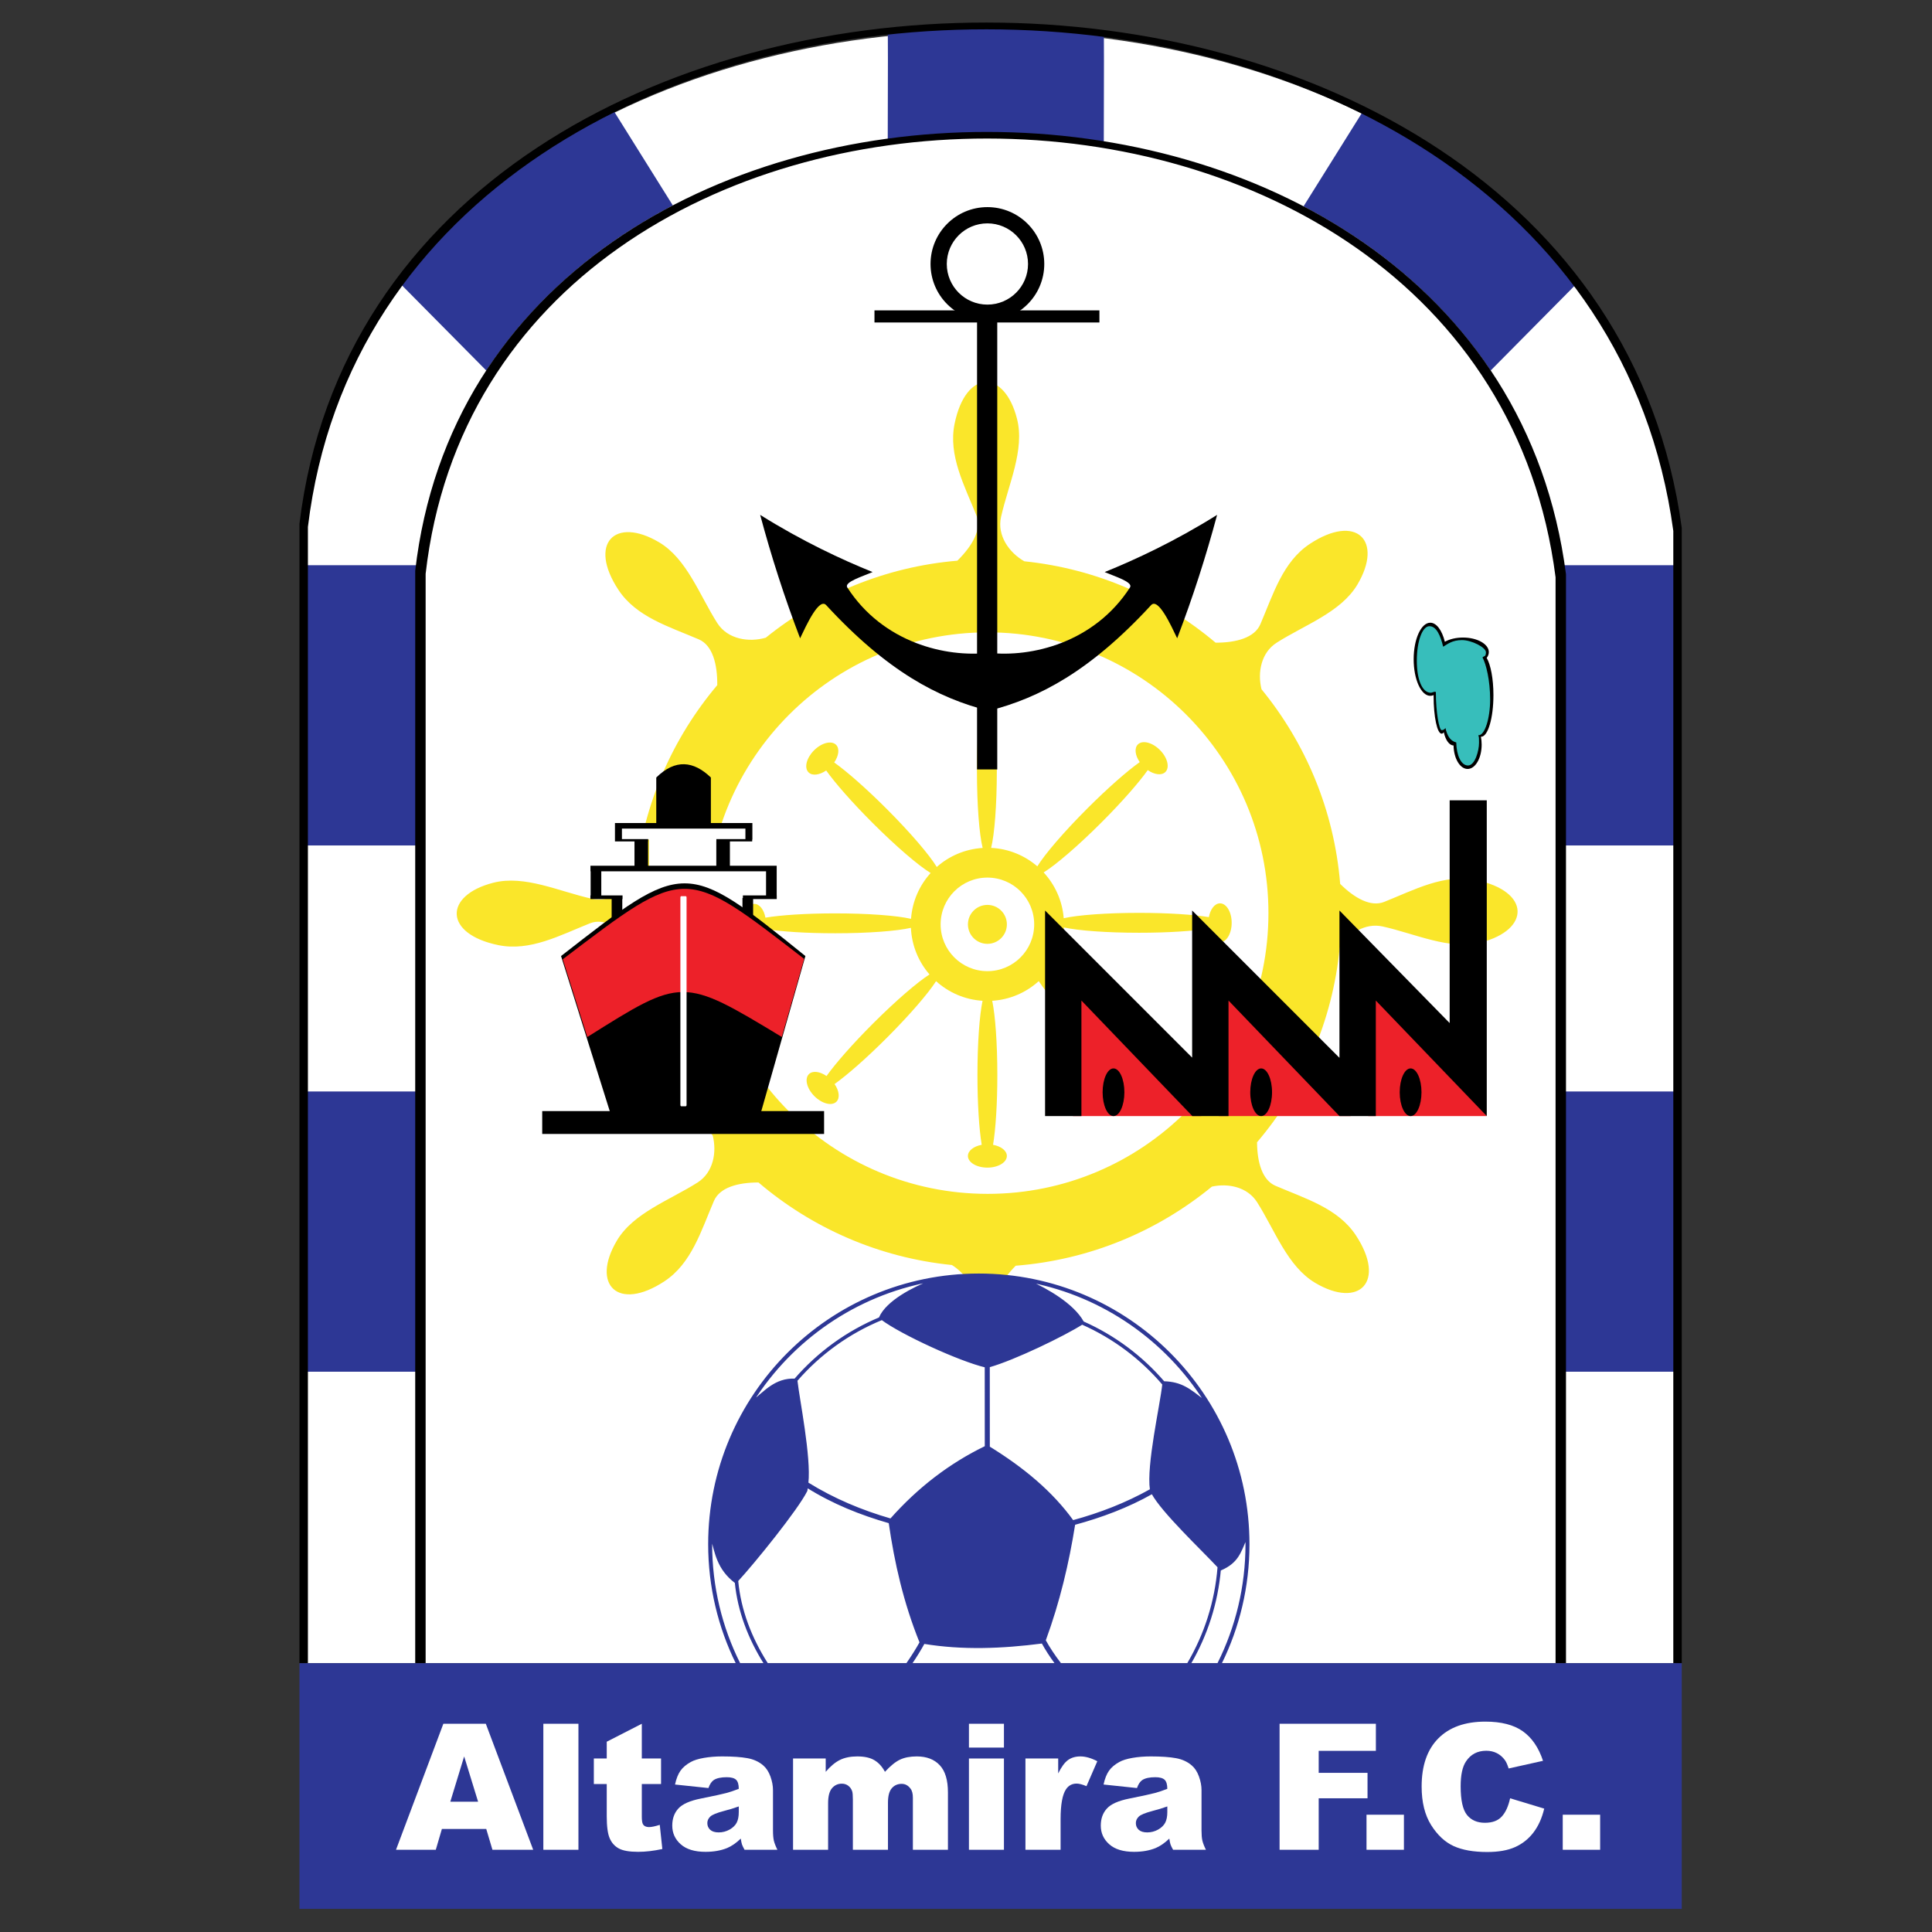 <?xml version="1.0" encoding="iso-8859-1"?>
<!-- Generator: Adobe Illustrator 24.0.1, SVG Export Plug-In . SVG Version: 6.00 Build 0)  -->
<svg version="1.1" id="Layer_1" xmlns="http://www.w3.org/2000/svg" xmlns:xlink="http://www.w3.org/1999/xlink" x="0px" y="0px"
	 viewBox="0 0 600 600" style="enable-background:new 0 0 600 600;" xml:space="preserve">
<rect x="0" y="0" width="600" height="600" fill="#333333" stroke="none"/>
<g>
	<path style="fill-rule:evenodd;clip-rule:evenodd;fill:#FFFFFF;" d="M520.427,516.518V165.085
		C493.818-42.525,118.614-41.618,95.165,163.843v352.675H520.427L520.427,516.518z"/>
	<polygon style="fill-rule:evenodd;clip-rule:evenodd;fill:#2D3795;" points="520.591,425.998 485.25,425.998 485.25,338.967 
		520.591,338.967 520.591,425.998 	"/>
	<polygon style="fill-rule:evenodd;clip-rule:evenodd;fill:#2D3795;" points="129.938,425.998 94.601,425.998 94.601,338.967 
		129.938,338.967 129.938,425.998 	"/>
	<polygon style="fill-rule:evenodd;clip-rule:evenodd;fill:#2D3795;" points="130.092,262.564 94.753,262.564 94.753,175.531 
		130.092,175.531 130.092,262.564 	"/>
	<polygon style="fill-rule:evenodd;clip-rule:evenodd;fill:#2D3795;" points="520.552,262.564 485.211,262.564 485.211,175.531 
		520.552,175.531 520.552,262.564 	"/>
	<path style="fill-rule:evenodd;clip-rule:evenodd;fill:#2D3795;" d="M404.824,64.086l18.726-29.959
		c25.214,12.009,47.386,29.896,66.652,53.409l-27.275,27.546C448.294,93.267,428.124,76.258,404.824,64.086L404.824,64.086z"/>
	<path style="fill-rule:evenodd;clip-rule:evenodd;fill:#2D3795;" d="M208.954,63.798l-18.545-29.67
		c-25.214,12.009-47.386,29.896-66.65,53.409l27.282,27.556C165.413,93.123,185.549,76.003,208.954,63.798L208.954,63.798z"/>
	<path style="fill-rule:evenodd;clip-rule:evenodd;fill:#2D3795;" d="M275.722,10.057c0.084,11.201-0.043,22.191-0.026,33.328
		c22.164-3.018,44.99-2.728,67.097,0.827c-0.022-11.152,0.11-22.227,0.024-33.411C319.882,7.985,297.07,7.316,275.722,10.057
		L275.722,10.057z"/>
	<path style="fill-rule:evenodd;clip-rule:evenodd;" d="M522.282,516.518v-352.6C493.765-45.554,118.136-44.642,93,162.667v353.851
		H522.282L522.282,516.518z M519.659,516.518V164.89C491.487-43.066,120.452-42.161,95.624,163.648v352.869H519.659L519.659,516.518
		z"/>
	<path style="fill-rule:evenodd;clip-rule:evenodd;" d="M486.332,516.518V178.338C462.592-5.037,149.873-4.236,128.949,177.245
		v339.273h3.236V178.199c20.546-180.02,327.6-180.814,350.912,1.086v337.232H486.332L486.332,516.518z"/>
	<path style="fill-rule:evenodd;clip-rule:evenodd;fill:#FAE62A;" d="M306.648,281.024c3.338,0,6.047,2.709,6.047,6.047
		c0,3.339-2.709,6.048-6.047,6.048c-3.34,0-6.047-2.709-6.047-6.048C300.602,283.733,303.309,281.024,306.648,281.024
		L306.648,281.024z M259.18,336.66c1.434,2.073,1.734,4.326,0.58,5.481c-1.416,1.415-4.476,0.646-6.837-1.714
		c-2.361-2.361-3.129-5.423-1.715-6.837c1.155-1.155,3.409-0.855,5.482,0.58c2.803-3.936,8.038-9.915,14.383-16.261
		c7.109-7.108,13.757-12.826,17.59-15.29c-3.39-3.916-5.523-8.949-5.77-14.474c-4.365,1-13.258,1.688-23.515,1.688
		c-8.974,0-16.903-0.523-21.669-1.326c-0.452,2.479-1.833,4.285-3.467,4.285c-1.999,0-3.621-2.707-3.621-6.046
		c0-3.338,1.621-6.046,3.621-6.046c1.634,0,3.015,1.804,3.467,4.285c4.766-0.801,12.695-1.328,21.669-1.328
		c10.286,0,19.2,0.69,23.552,1.694c0.39-5.46,2.626-10.411,6.087-14.231c-3.745-2.282-10.651-8.177-18.056-15.582
		c-6.345-6.346-11.581-12.323-14.384-16.26c-2.073,1.434-4.327,1.734-5.481,0.579c-1.414-1.414-0.646-4.476,1.716-6.837
		c2.36-2.36,5.421-3.129,6.835-1.714c1.155,1.155,0.854,3.408-0.579,5.481c3.936,2.804,9.914,8.038,16.259,14.384
		c7.416,7.416,13.316,14.329,15.591,18.071c3.848-3.397,8.801-5.569,14.253-5.904c-1.046-4.228-1.77-13.325-1.77-23.86
		c0-8.974,0.524-16.903,1.327-21.669c-2.48-0.452-4.286-1.833-4.286-3.466c0-2,2.707-3.622,6.046-3.622
		c3.339,0,6.049,1.622,6.049,3.622c0,1.633-1.809,3.014-4.288,3.466c0.803,4.767,1.327,12.695,1.327,21.669
		c0,10.52-0.723,19.606-1.766,23.842c5.47,0.264,10.456,2.377,14.347,5.73c2.31-3.76,8.177-10.628,15.54-17.99
		c6.347-6.346,12.322-11.58,16.26-14.384c-1.436-2.074-1.734-4.326-0.58-5.482c1.416-1.414,4.477-0.646,6.836,1.715
		c2.364,2.36,3.129,5.421,1.716,6.837c-1.156,1.154-3.409,0.853-5.48-0.581c-2.806,3.938-8.037,9.914-14.384,16.26
		c-7.336,7.336-14.181,13.189-17.949,15.516c3.51,3.802,5.798,8.749,6.235,14.22c4.4-0.988,13.234-1.661,23.406-1.661
		c8.977,0,16.903,0.525,21.669,1.328c0.452-2.481,1.833-4.288,3.467-4.288c2,0,3.62,2.707,3.62,6.046c0,3.34-1.62,6.049-3.62,6.049
		c-1.634-0.002-3.015-1.807-3.467-4.288c-4.766,0.803-12.692,1.328-21.669,1.328c-10.129,0-18.928-0.669-23.353-1.651
		c-0.217,5.547-2.339,10.607-5.728,14.543c3.849,2.497,10.447,8.179,17.498,15.229c6.347,6.346,11.582,12.323,14.383,16.261
		c2.075-1.433,4.328-1.733,5.482-0.58c1.417,1.414,0.647,4.476-1.716,6.837c-2.36,2.362-5.421,3.129-6.834,1.716
		c-1.156-1.155-0.854-3.408,0.58-5.481c-3.94-2.805-9.916-8.038-16.263-14.385c-7.033-7.033-12.699-13.612-15.209-17.466
		c-3.873,3.506-8.905,5.757-14.452,6.104c0.947,4.51,1.588,13.145,1.588,23.056c0,8.975-0.525,16.901-1.328,21.669
		c2.478,0.452,4.287,1.833,4.287,3.465c0,2-2.709,3.623-6.047,3.623c-3.34,0-6.047-1.623-6.047-3.623
		c0-1.632,1.806-3.013,4.286-3.465c-0.802-4.768-1.326-12.694-1.326-21.669c0-9.911,0.64-18.546,1.587-23.056
		c-5.541-0.346-10.566-2.591-14.435-6.09c-2.474,3.837-8.181,10.471-15.274,17.563C269.094,328.621,263.118,333.857,259.18,336.66
		L259.18,336.66z M306.648,272.544c8.022,0,14.528,6.505,14.528,14.528c0,8.023-6.506,14.528-14.528,14.528
		c-8.021,0-14.528-6.505-14.528-14.528C292.12,279.049,298.627,272.544,306.648,272.544L306.648,272.544z"/>
	<path style="fill-rule:evenodd;clip-rule:evenodd;fill:#FAE62A;" d="M297.319,174.125c-22.431,1.906-42.939,10.558-59.493,23.915
		c-5.29,1.533-11.864,0.492-15.076-4.555c-5.53-8.689-9.442-19.969-18.081-25.081c-13.675-8.093-22.119,0.352-12.603,14.793
		c5.552,8.422,15.688,11.383,24.963,15.368c4.252,1.827,5.788,7.665,5.722,14.214c-13.752,16.3-22.849,36.656-25.234,59.016
		c-2.682,4.759-8.021,8.583-13.804,7.298c-10.055-2.233-20.795-7.443-30.52-4.951c-15.394,3.949-15.392,15.89,1.549,19.372
		c9.881,2.03,19.141-3.043,28.518-6.785c4.266-1.701,9.438,1.286,13.996,5.901c1.851,22.646,10.575,43.347,24.08,60.017
		c1.331,5.2,0.199,11.47-4.692,14.585c-8.69,5.528-19.97,9.44-25.082,18.079c-8.093,13.675,0.354,22.12,14.793,12.602
		c8.422-5.55,11.383-15.686,15.368-24.962c1.791-4.168,7.443-5.727,13.836-5.723c16.526,14.074,37.266,23.346,60.066,25.636
		c4.44,2.791,7.852,7.897,6.626,13.404c-2.233,10.056-7.443,20.795-4.949,30.52c3.947,15.393,15.888,15.393,19.373-1.549
		c2.028-9.881-3.047-19.141-6.788-28.518c-1.656-4.156,1.132-9.17,5.549-13.641c23.039-1.809,44.082-10.73,60.933-24.567
		c5.082-1.111,11.018,0.109,14.023,4.825c5.528,8.689,9.439,19.97,18.077,25.081c13.675,8.094,22.121-0.353,12.604-14.793
		c-5.553-8.423-15.686-11.383-24.962-15.369c-4.101-1.76-5.678-7.252-5.724-13.513c14.148-16.616,23.446-37.496,25.67-60.444
		c2.798-4.413,7.884-7.791,13.368-6.57c10.056,2.231,20.798,7.442,30.522,4.949c15.39-3.947,15.39-15.89-1.549-19.371
		c-9.881-2.031-19.143,3.042-28.521,6.783c-4.164,1.662-9.193-1.146-13.67-5.581c-1.87-22.84-10.726-43.702-24.429-60.446
		c-1.292-5.178-0.143-11.383,4.717-14.475c8.688-5.53,19.967-9.441,25.082-18.08c8.091-13.675-0.353-22.12-14.792-12.602
		c-8.426,5.551-11.383,15.688-15.369,24.961c-1.798,4.183-7.479,5.735-13.899,5.723c-16.395-13.835-36.893-22.96-59.409-25.279
		c-4.726-2.696-8.498-8.007-7.222-13.76c2.235-10.054,7.446-20.797,4.952-30.52c-3.948-15.393-15.892-15.392-19.373,1.549
		c-2.031,9.879,3.044,19.141,6.784,28.517C304.955,164.376,301.954,169.558,297.319,174.125L297.319,174.125z M306.734,196.382
		c-48.145,0-87.191,39.046-87.191,87.191c0,48.146,39.046,87.192,87.191,87.192c48.143,0,87.191-39.046,87.191-87.192
		C393.926,235.429,354.877,196.382,306.734,196.382L306.734,196.382z"/>
	<path style="fill-rule:evenodd;clip-rule:evenodd;" d="M444.186,193.39c1.954,0,3.651,2.388,4.527,5.91
		c1.449-0.808,3.438-1.306,5.635-1.306c4.428,0,8.02,2.027,8.02,4.526c0,0.639-0.235,1.245-0.659,1.796
		c1.239,2.138,2.089,6.505,2.089,11.544c0,7.146-1.708,12.942-3.811,12.942l-0.082-0.004c0.156,0.772,0.238,1.602,0.238,2.464
		c0,4.166-1.954,7.544-4.363,7.544c-2.367,0-4.293-3.25-4.367-7.305l0,0c-1.343,0-2.495-1.675-3.026-4.088
		c-0.218,0.283-0.441,0.436-0.677,0.436c-1.376,0-2.491-5.227-2.491-11.671v-0.31c-0.335,0.149-0.679,0.229-1.032,0.229
		c-2.852,0-5.16-5.085-5.16-11.354C439.026,198.474,441.335,193.39,444.186,193.39L444.186,193.39z"/>
	<path style="fill-rule:evenodd;clip-rule:evenodd;fill:#37BEBB;" d="M443.923,194.469c2.197,0,3.456,2.984,4.258,6.375
		c1.327-0.776,2.811-2.058,5.841-2.058c3.028,0,7.449,2.276,7.449,3.786c0,1.51-0.673,1.083-1.061,1.613
		c1.135,2.058,2.367,7.194,2.367,13.058c0,5.864-1.677,11.169-3.599,11.085l-0.075-0.003c0.144,0.743,0.222-0.047,0.222,2.372
		c0,2.419-1.239,7.032-3.425,7.032c-2.186,0-3.58-3.242-3.648-7.145c-2.046-0.564-2.804-2.226-3.363-4.503
		c-0.195,0.272-0.452,0.66-1.189,0.66c-0.737,0-1.79-5.492-1.78-11.695c0-0.556-1.096,0.091-1.573,0.091
		c-2.604,0-4.343-3.933-4.343-9.968C440.004,199.133,441.727,194.469,443.923,194.469L443.923,194.469z"/>
	<polygon style="fill-rule:evenodd;clip-rule:evenodd;fill:#ED2129;" points="333.215,346.608 333.215,307.531 339.229,307.531 
		373.054,346.608 378.504,346.608 378.129,307.531 386.21,307.531 419.471,346.608 424.92,346.608 423.98,307.531 432.063,307.531 
		461.73,346.608 333.215,346.608 	"/>
	<polygon style="fill-rule:evenodd;clip-rule:evenodd;" points="415.982,328.523 415.982,282.772 450.206,317.725 450.206,248.549 
		461.73,248.549 461.73,346.608 427.273,310.732 427.273,346.608 415.982,346.608 381.525,310.732 381.525,346.608 370.302,346.608 
		370.231,346.608 370.231,346.535 335.845,310.732 335.845,346.608 324.555,346.608 324.555,331.804 324.555,282.772 
		370.231,328.454 370.231,282.772 415.982,328.523 	"/>
	<path style="fill-rule:evenodd;clip-rule:evenodd;" d="M345.807,346.608c1.869,0,3.382-3.315,3.382-7.401
		c0-4.09-1.513-7.403-3.382-7.403c-1.868,0-3.381,3.314-3.381,7.403C342.426,343.293,343.938,346.608,345.807,346.608
		L345.807,346.608z"/>
	<path style="fill-rule:evenodd;clip-rule:evenodd;" d="M391.659,346.608c1.868,0,3.385-3.315,3.385-7.401
		c0-4.09-1.517-7.403-3.385-7.403c-1.865,0-3.382,3.314-3.382,7.403C388.277,343.293,389.794,346.608,391.659,346.608
		L391.659,346.608z"/>
	<path style="fill-rule:evenodd;clip-rule:evenodd;" d="M438.076,346.608c1.868,0,3.381-3.315,3.381-7.401
		c0-4.09-1.513-7.403-3.381-7.403c-1.869,0-3.382,3.314-3.382,7.403C434.694,343.293,436.207,346.608,438.076,346.608
		L438.076,346.608z"/>
	<polygon style="fill-rule:evenodd;clip-rule:evenodd;fill:#FFFFFF;" points="192.911,288.168 231.279,288.168 231.279,278.362 
		238.1,278.362 238.1,269.693 222.612,269.693 222.612,260.741 231.421,260.741 231.421,256.477 192.77,256.477 192.77,260.741 
		201.579,260.741 201.579,269.693 186.09,269.693 186.09,278.362 192.911,278.362 192.911,288.168 	"/>
	<path style="fill-rule:evenodd;clip-rule:evenodd;" d="M189.952,279.213v7.455h3.307v-7.455h0.079v-1.135h-6.602v-7.48h51.169v7.48
		h-7.193v0.808h-0.132v7.782h3.308v-7.455h7.34v-1.135h-0.016v-7.48v-1.168v-0.572h-14.534v-7.55h6.923v-0.576h0.058v-5.139h-0.058
		h-2.106h-10.723c0-4.712,0-9.422,0-14.134c-5.377-5.151-10.994-5.838-16.961,0c0,4.712,0,9.423,0,14.134h-10.667h-2.162v1.74v3.266
		v0.134v0.576h6.065v7.55H183.37v1.739h0.058v7.48h-0.073v1.135H189.952L189.952,279.213z M231.495,257.333v3.266h-9.025v0.591
		h-0.015v7.669H201.27v-7.55h0.026v-0.71h-8.152v-3.266H231.495L231.495,257.333z"/>
	<polygon style="fill-rule:evenodd;clip-rule:evenodd;" points="271.576,96.392 341.433,96.392 341.433,100.149 271.576,100.149 
		271.576,96.392 	"/>
	<polygon style="fill-rule:evenodd;clip-rule:evenodd;" points="303.433,96.443 309.708,96.443 309.708,238.954 303.433,238.954 
		303.433,96.443 	"/>
	<path style="fill-rule:evenodd;clip-rule:evenodd;" d="M236.076,159.896c13.107,8.213,25.48,13.951,34.919,17.761
		c-3.168,1.373-8.943,3.113-7.863,4.785c11.129,17.226,30.675,21.783,43.847,20.292c0.022,0.51,0.037,1.02,0.051,1.53
		c0.012-0.51,0.029-1.02,0.051-1.53c13.171,1.491,32.718-3.066,43.848-20.292c1.078-1.671-4.698-3.412-7.865-4.785
		c9.439-3.81,21.815-9.548,34.92-17.761c-3.421,12.774-7.511,25.551-12.4,38.327c-1.914-3.981-5.866-12.721-8.105-10.292
		c-18.896,20.505-34.725,28.849-50.384,32.805l0.001,0.034l-0.065-0.017l-0.066,0.017l0.001-0.034
		c-15.658-3.956-31.487-12.299-50.383-32.805c-2.237-2.429-6.189,6.311-8.104,10.292C243.586,185.447,239.5,172.67,236.076,159.896
		L236.076,159.896z M307.03,212.432c-0.023,2.042-0.039,4.085,0,6.128C307.069,216.518,307.052,214.475,307.03,212.432
		L307.03,212.432z"/>
	<path style="fill-rule:evenodd;clip-rule:evenodd;" d="M306.648,69.369c6.965,0,12.617,5.65,12.617,12.615
		c0,6.966-5.652,12.615-12.617,12.615c-6.966,0-12.615-5.649-12.615-12.615C294.034,75.019,299.683,69.369,306.648,69.369
		L306.648,69.369z M306.648,64.323c9.752,0,17.66,7.909,17.66,17.662c0,9.751-7.908,17.661-17.66,17.661
		c-9.751,0-17.661-7.91-17.661-17.661C288.988,72.232,296.897,64.323,306.648,64.323L306.648,64.323z"/>
	<path style="fill-rule:evenodd;clip-rule:evenodd;fill:#FFFFFF;" d="M303.98,396.543c45.842,0,83.016,37.175,83.016,83.016
		c0,13.279-3.125,25.827-8.674,36.959H229.638c-5.546-11.132-8.673-23.68-8.673-36.959
		C220.964,433.718,258.14,396.543,303.98,396.543L303.98,396.543z"/>
	<path style="fill-rule:evenodd;clip-rule:evenodd;fill:#2D3795;stroke:#2D3795;stroke-width:0.394;stroke-miterlimit:2.613;" d="
		M336.065,411.177c9.725,4.296,18.288,10.741,25.09,18.732c-0.708,6.587-4.966,25.077-3.841,32.717
		c-7.67,4.302-15.757,7.407-24.117,9.685c-6.44-8.949-15.353-16.378-25.995-22.927l-0.013-24.948
		C315.088,422.212,330.52,414.708,336.065,411.177L336.065,411.177z M320.151,398.123c22.623,4.469,41.939,18.127,53.906,36.924
		c-4.559-3.57-7.091-5.734-12.61-5.894c-6.819-7.92-15.361-14.313-25.04-18.6C333.34,404.912,324.84,400.237,320.151,398.123
		L320.151,398.123z M386.975,477.961c0.011,0.532,0.022,1.063,0.022,1.598c0,13.279-3.125,25.827-8.674,36.959h0.938
		c5.486-11.151,8.575-23.694,8.575-36.959c0-46.304-37.551-83.854-83.855-83.854s-83.855,37.551-83.855,83.854
		c0,13.265,3.087,25.808,8.575,36.959h0.938c-5.546-11.132-8.673-23.68-8.673-36.959c0-0.51,0.011-1.018,0.02-1.521
		c1.202,4.017,1.785,9.177,7.413,13.446c0.874,8.897,4.133,17.35,8.932,25.034h0.878c-4.96-7.831-8.316-16.479-9.148-25.59
		c5.08-5.488,18.665-22.245,21.478-27.976c0.052-0.341,0.105-0.694,0.152-1.061c7.944,4.978,16.532,8.426,25.494,10.989
		c1.781,12.392,4.583,24.787,9.591,37.18c-1.11,2.012-2.486,4.192-4.048,6.457h1.429c1.455-2.168,2.744-4.256,3.804-6.198
		c11.902,1.97,24.21,1.502,36.71-0.116c1.135,2.084,2.516,4.2,4.065,6.314h1.509c-1.805-2.378-3.399-4.757-4.673-7.093
		c4.409-12.019,7.229-24.031,9.141-36.048c8.41-2.285,16.515-5.307,24.086-9.587c3.139,5.83,15.624,17.592,20.519,22.863
		c-0.848,10.835-4.16,20.975-9.375,29.864h0.814c5.047-8.719,8.291-18.611,9.212-29.172l0.164,0.169
		C384.379,485.244,385.163,482.135,386.975,477.961L386.975,477.961z M233.915,435.025c12.113-19.018,31.756-32.769,54.727-37.061
		c-4.867,1.908-13.249,6.088-15.473,11.231l0.069,0.057c-10.224,4.256-19.239,10.838-26.378,19.088
		C240.855,428.082,237.478,432.167,233.915,435.025L233.915,435.025z M306.012,424.475l0.015,24.779
		c-11.044,5.349-20.848,12.859-29.419,22.533c-8.977-2.596-17.62-6.184-25.755-11.232c0.889-8.108-2.743-25.937-3.4-31.817
		c7.146-8.235,16.18-14.786,26.426-18.981C280.06,414.345,297.954,422.557,306.012,424.475L306.012,424.475z"/>
	<path style="fill-rule:evenodd;clip-rule:evenodd;" d="M174.237,296.908c38.457-29.979,38.44-30.211,75.889,0
		c-4.638,16.309-9.277,32.617-13.916,48.926c-15.531,0.015-31.061,0.029-46.591,0.043
		C184.492,329.555,179.364,313.231,174.237,296.908L174.237,296.908z"/>
	<path style="fill-rule:evenodd;clip-rule:evenodd;fill:#ED2129;" d="M174.776,297.905c38.415-29.209,37.469-29.056,74.958-0.119
		l-6.938,24.25c-30.894-18.679-30.894-18.529-60.404,0.023L174.776,297.905L174.776,297.905z"/>
	<path style="fill-rule:evenodd;clip-rule:evenodd;fill:#FFFFFF;" d="M211.54,278.316h1.44c0.131,0,0.24,0.2,0.24,0.439v64.372
		c0,0.239-0.108,0.438-0.24,0.438h-1.44c-0.132,0-0.241-0.198-0.241-0.438v-64.372C211.299,278.516,211.407,278.316,211.54,278.316
		L211.54,278.316z"/>
	<polygon style="fill-rule:evenodd;clip-rule:evenodd;" points="168.392,352.159 255.928,352.159 255.928,345.056 168.392,345.056 
		168.392,352.159 	"/>
	<polygon style="fill-rule:evenodd;clip-rule:evenodd;fill:#2D3795;" points="93,592.822 522.282,592.822 522.282,516.518 
		93,516.518 93,592.822 	"/>
	<path style="fill:#FFFFFF;" d="M151.009,568.004h-13.776l-1.895,6.46h-12.356l14.707-39.135h13.184l14.716,39.135h-12.656
		L151.009,568.004L151.009,568.004z M148.477,559.539l-4.328-14.069l-4.301,14.069H148.477L148.477,559.539z"/>
	<polygon style="fill:#FFFFFF;" points="168.74,535.329 179.638,535.329 179.638,574.464 168.74,574.464 168.74,535.329 	"/>
	<path style="fill:#FFFFFF;" d="M199.319,535.329v10.788h5.977v7.927h-5.977v10.061c0,1.211,0.119,2.013,0.346,2.404
		c0.355,0.601,0.975,0.911,1.868,0.911c0.802,0,1.923-0.237,3.361-0.701l0.802,7.508c-2.688,0.584-5.193,0.876-7.525,0.876
		c-2.707,0-4.702-0.347-5.977-1.039c-1.285-0.692-2.233-1.75-2.844-3.163c-0.619-1.41-0.92-3.709-0.92-6.878v-9.979h-4.009v-7.927
		h4.009v-5.212L199.319,535.329L199.319,535.329z"/>
	<path style="fill:#FFFFFF;" d="M220.012,555.293l-10.378-1.094c0.392-1.814,0.956-3.244,1.695-4.283
		c0.738-1.039,1.795-1.941,3.189-2.706c0.994-0.556,2.37-0.984,4.109-1.284c1.74-0.3,3.627-0.456,5.659-0.456
		c3.252,0,5.876,0.184,7.845,0.547c1.977,0.364,3.626,1.131,4.938,2.288c0.929,0.801,1.659,1.931,2.196,3.396
		c0.528,1.477,0.793,2.871,0.793,4.211v12.521c0,1.328,0.091,2.377,0.255,3.133c0.173,0.758,0.537,1.724,1.112,2.898h-10.196
		c-0.411-0.731-0.674-1.286-0.802-1.668c-0.128-0.383-0.246-0.984-0.374-1.806c-1.422,1.377-2.843,2.353-4.246,2.937
		c-1.923,0.782-4.156,1.176-6.698,1.176c-3.38,0-5.949-0.785-7.708-2.35c-1.751-1.56-2.624-3.491-2.624-5.787
		c0-2.159,0.628-3.927,1.895-5.311c1.266-1.395,3.59-2.424,6.988-3.099c4.082-0.82,6.725-1.396,7.936-1.723
		c1.203-0.327,2.487-0.765,3.836-1.293c0-1.34-0.273-2.27-0.82-2.807c-0.556-0.529-1.521-0.804-2.915-0.804
		c-1.777,0-3.107,0.292-4,0.858C221.004,553.234,220.44,554.072,220.012,555.293L220.012,555.293z M229.433,561.006
		c-1.493,0.537-3.052,1.01-4.665,1.422c-2.205,0.582-3.608,1.166-4.191,1.73c-0.611,0.593-0.911,1.259-0.911,2.006
		c0,0.856,0.3,1.549,0.893,2.095c0.601,0.54,1.476,0.811,2.633,0.811c1.21,0,2.331-0.291,3.38-0.875
		c1.038-0.591,1.777-1.311,2.214-2.15c0.437-0.847,0.646-1.948,0.646-3.298V561.006L229.433,561.006z"/>
	<path style="fill:#FFFFFF;" d="M246.29,546.117h10.141v4.138c1.467-1.732,2.934-2.952,4.418-3.69
		c1.485-0.731,3.28-1.095,5.384-1.095c2.261,0,4.047,0.401,5.359,1.203c1.321,0.802,2.396,1.994,3.235,3.582
		c1.704-1.851,3.261-3.118,4.674-3.782c1.404-0.666,3.135-1.003,5.204-1.003c3.042,0,5.421,0.901,7.125,2.715
		c1.713,1.805,2.561,4.63,2.561,8.476v17.804h-10.888v-16.146c0-1.285-0.247-2.242-0.748-2.861c-0.729-0.976-1.64-1.467-2.724-1.467
		c-1.276,0-2.315,0.464-3.099,1.385c-0.784,0.93-1.166,2.414-1.166,4.465v14.624h-10.898v-15.617c0-1.249-0.072-2.087-0.209-2.534
		c-0.237-0.71-0.638-1.284-1.203-1.721c-0.574-0.438-1.238-0.656-2.004-0.656c-1.248,0-2.269,0.473-3.071,1.413
		c-0.801,0.946-1.203,2.494-1.203,4.647v14.469H246.29V546.117L246.29,546.117z"/>
	<path style="fill:#FFFFFF;" d="M300.914,535.329h10.87v7.398h-10.87V535.329L300.914,535.329z M300.914,546.117h10.87v28.347
		h-10.87V546.117L300.914,546.117z"/>
	<path style="fill:#FFFFFF;" d="M318.462,546.117h10.169v4.638c0.985-2.004,1.996-3.39,3.036-4.146
		c1.039-0.755,2.32-1.139,3.853-1.139c1.603,0,3.354,0.501,5.258,1.495l-3.363,7.745c-1.275-0.538-2.296-0.802-3.043-0.802
		c-1.421,0-2.524,0.591-3.308,1.759c-1.121,1.657-1.687,4.755-1.687,9.293v9.504h-10.916V546.117L318.462,546.117z"/>
	<path style="fill:#FFFFFF;" d="M353.097,555.293l-10.379-1.094c0.392-1.814,0.957-3.244,1.694-4.283
		c0.736-1.039,1.794-1.941,3.189-2.706c0.993-0.556,2.371-0.984,4.112-1.284c1.736-0.3,3.623-0.456,5.655-0.456
		c3.254,0,5.877,0.184,7.845,0.547c1.978,0.364,3.626,1.131,4.94,2.288c0.929,0.801,1.658,1.931,2.195,3.396
		c0.528,1.477,0.794,2.871,0.794,4.211v12.521c0,1.328,0.089,2.377,0.253,3.133c0.175,0.758,0.537,1.724,1.113,2.898h-10.196
		c-0.409-0.731-0.673-1.286-0.802-1.668c-0.128-0.383-0.245-0.984-0.373-1.806c-1.425,1.377-2.844,2.353-4.246,2.937
		c-1.923,0.782-4.157,1.176-6.699,1.176c-3.381,0-5.947-0.785-7.705-2.35c-1.752-1.56-2.627-3.491-2.627-5.787
		c0-2.159,0.63-3.927,1.896-5.311c1.264-1.395,3.588-2.424,6.987-3.099c4.083-0.82,6.723-1.396,7.937-1.723
		c1.203-0.327,2.489-0.765,3.838-1.293c0-1.34-0.275-2.27-0.822-2.807c-0.556-0.529-1.521-0.804-2.915-0.804
		c-1.777,0-3.108,0.292-4.001,0.858C354.09,553.234,353.523,554.072,353.097,555.293L353.097,555.293z M362.519,561.006
		c-1.495,0.537-3.055,1.01-4.667,1.422c-2.206,0.582-3.608,1.166-4.192,1.73c-0.609,0.593-0.911,1.259-0.911,2.006
		c0,0.856,0.302,1.549,0.894,2.095c0.602,0.54,1.477,0.811,2.634,0.811c1.214,0,2.331-0.291,3.382-0.875
		c1.039-0.591,1.775-1.311,2.214-2.15c0.438-0.847,0.647-1.948,0.647-3.298V561.006L362.519,561.006z"/>
	<polygon style="fill:#FFFFFF;" points="397.385,535.329 427.291,535.329 427.291,543.739 409.533,543.739 409.533,550.573 
		424.696,550.573 424.696,558.474 409.533,558.474 409.533,574.464 397.385,574.464 397.385,535.329 	"/>
	<polygon style="fill:#FFFFFF;" points="424.383,563.575 436,563.575 436,574.464 424.383,574.464 424.383,563.575 	"/>
	<path style="fill:#FFFFFF;" d="M468.977,558.474l10.597,3.207c-0.712,2.97-1.833,5.448-3.365,7.444
		c-1.529,1.994-3.434,3.498-5.701,4.51c-2.271,1.019-5.157,1.521-8.656,1.521c-4.257,0-7.733-0.62-10.426-1.85
		c-2.693-1.238-5.028-3.416-6.986-6.532c-1.95-3.116-2.937-7.099-2.937-11.954c0-6.479,1.723-11.462,5.168-14.934
		c3.446-3.482,8.318-5.222,14.615-5.222c4.929,0,8.802,0.993,11.629,2.989c2.822,1.996,4.917,5.057,6.285,9.184l-10.679,2.379
		c-0.373-1.194-0.766-2.067-1.178-2.624c-0.673-0.921-1.502-1.63-2.477-2.132c-0.983-0.501-2.076-0.748-3.289-0.748
		c-2.734,0-4.837,1.104-6.297,3.309c-1.104,1.64-1.658,4.208-1.658,7.717c0,4.348,0.666,7.317,1.979,8.93
		c1.32,1.613,3.172,2.415,5.549,2.415c2.314,0,4.064-0.648,5.247-1.95C467.583,562.837,468.44,560.95,468.977,558.474
		L468.977,558.474z"/>
	<polygon style="fill:#FFFFFF;" points="485.322,563.575 496.939,563.575 496.939,574.464 485.322,574.464 485.322,563.575 	"/>
</g>
</svg>
